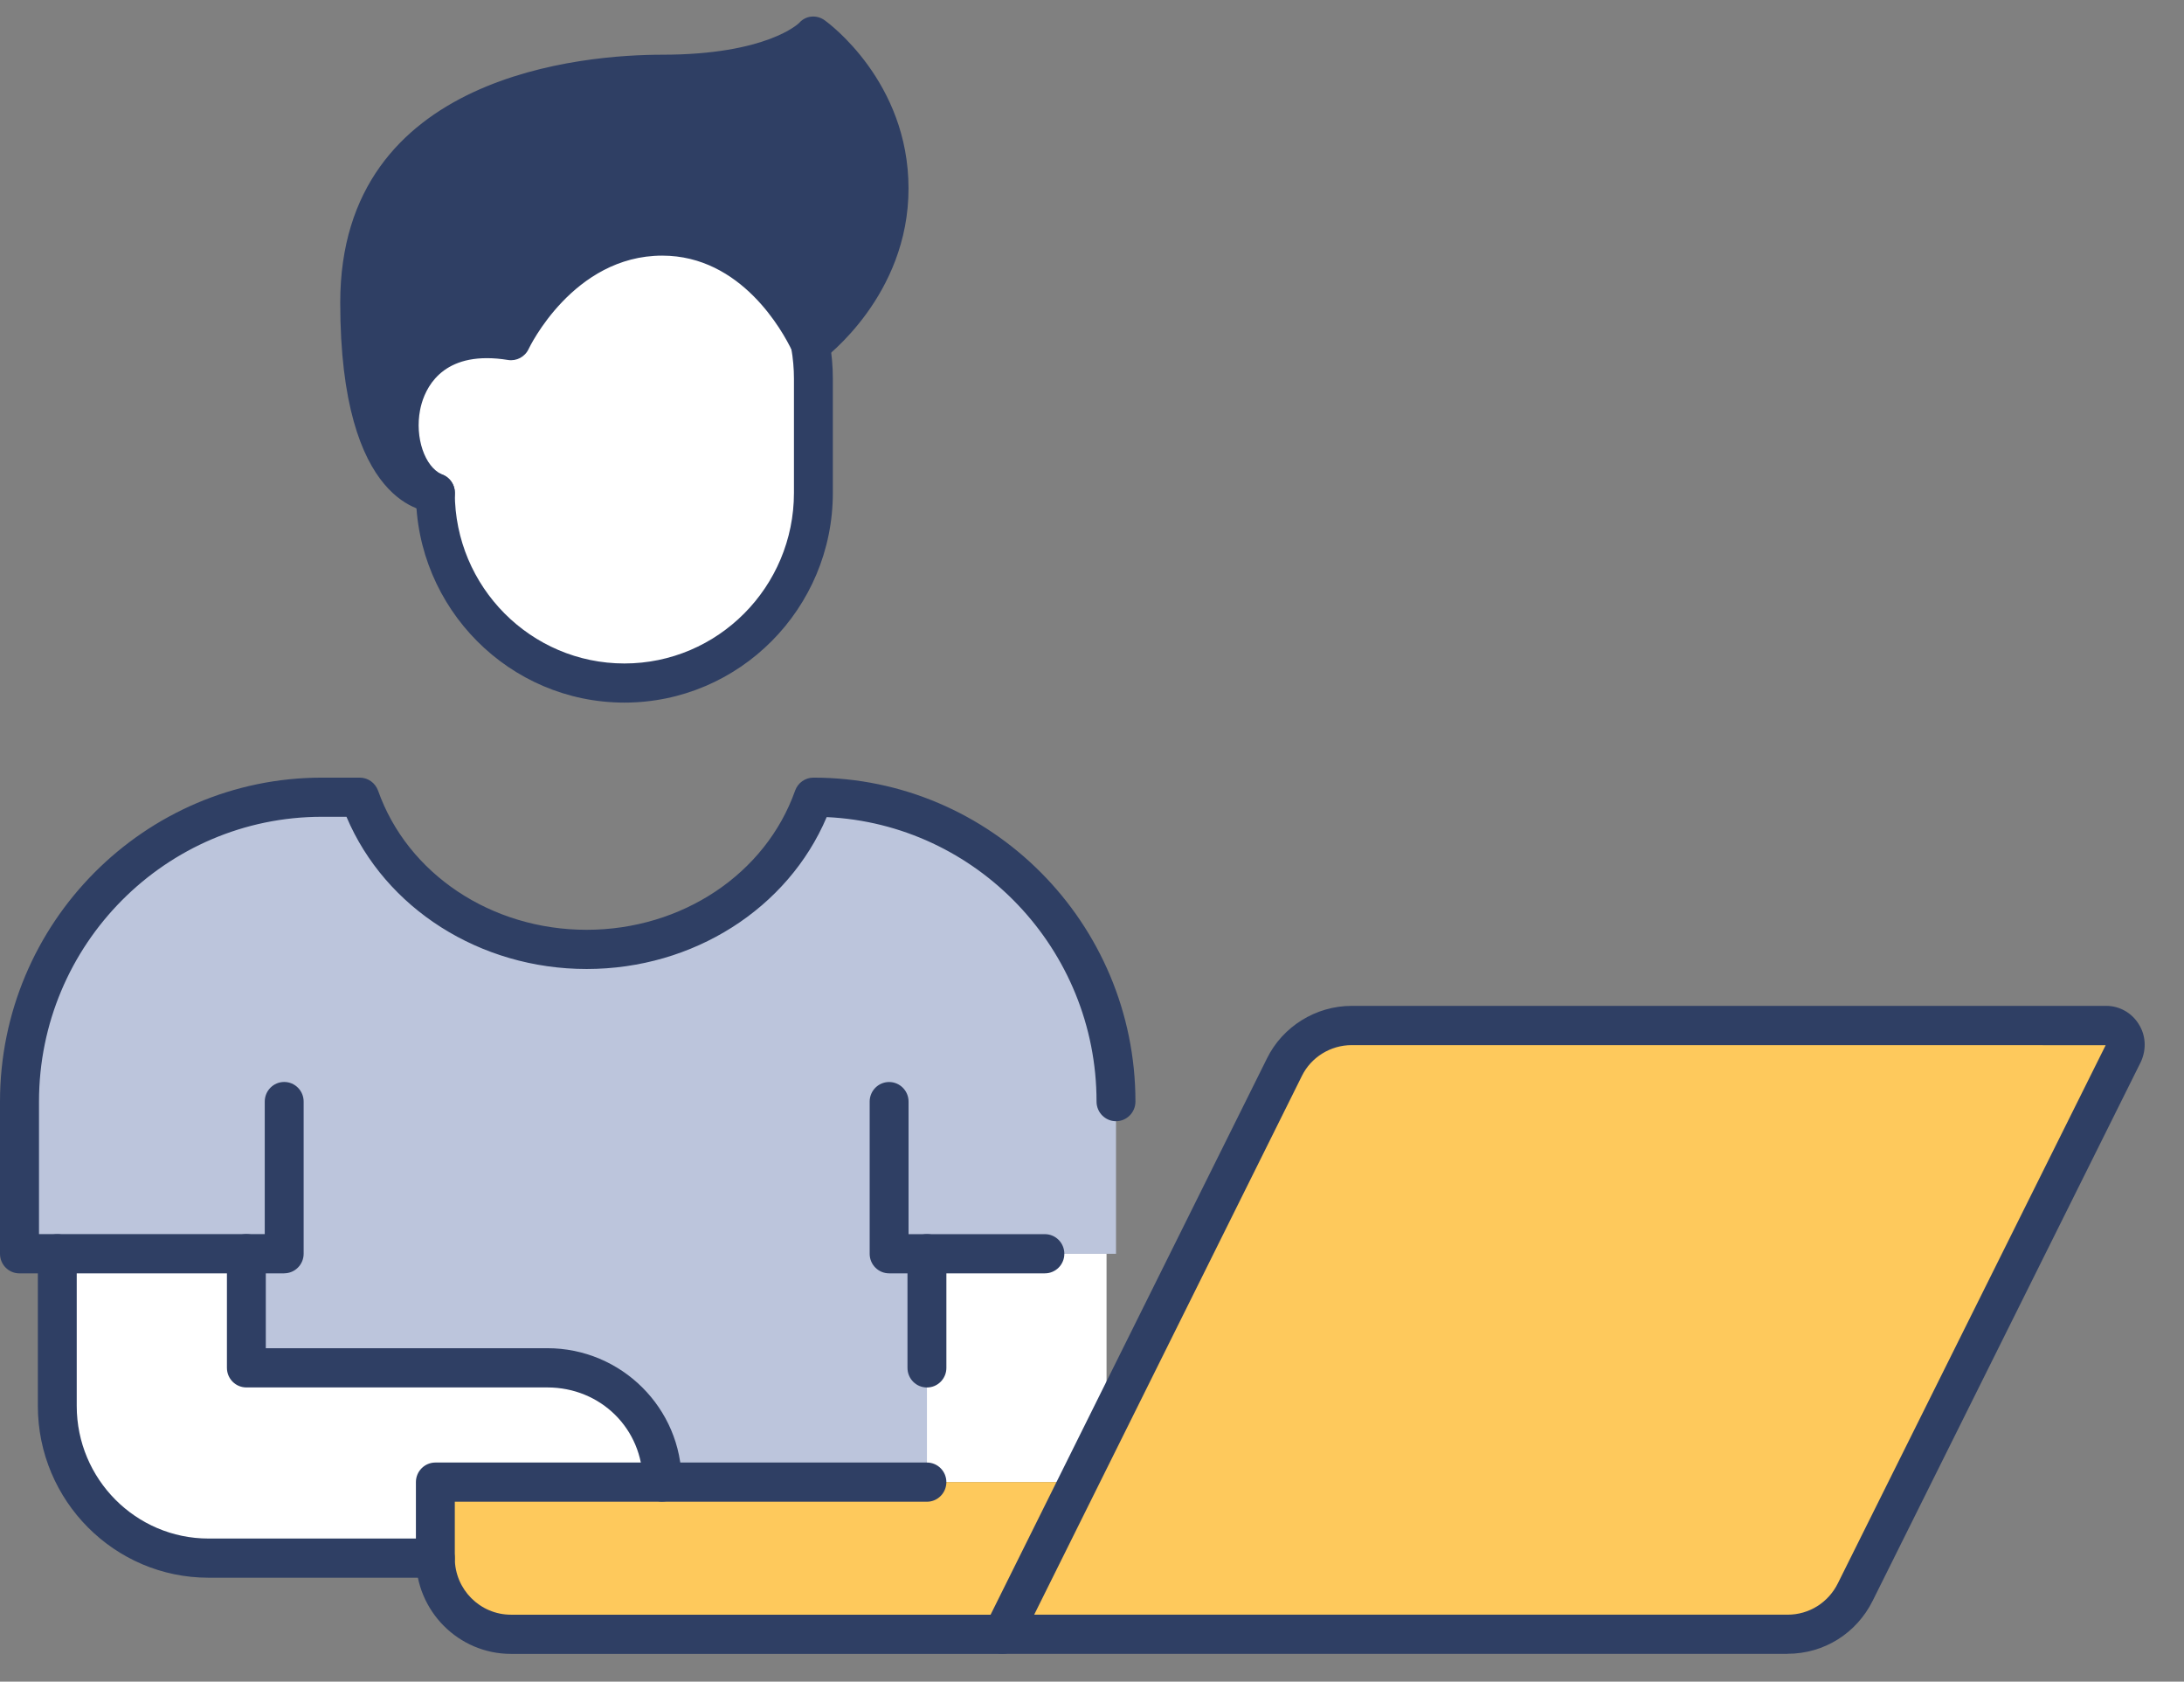 <svg width="126" height="97" viewBox="0 0 126 97" fill="none" xmlns="http://www.w3.org/2000/svg">
<rect x="0" y="0" width="126" height="97" fill="#808080" stroke="none"/>
<g clip-path="url(#clip0_227_14)">
<path d="M63.842 82.198L74.095 61.569C74.813 60.099 76.341 59.153 77.976 59.153H121.518C121.888 59.153 122.24 59.352 122.434 59.681C122.652 60.011 122.652 60.404 122.501 60.755L107.032 91.829C106.293 93.321 104.785 94.267 103.127 94.267H57.841L62.205 85.487L63.839 82.195L63.842 82.198Z" fill="#FEC95C"/>
<path d="M53.48 72.321V85.488H38.209C38.209 81.799 35.243 78.904 31.577 78.904H14.214V72.321H1.126V63.541C1.126 53.843 8.934 45.984 18.577 45.984H20.758C22.613 51.228 27.893 54.764 33.845 54.764C39.798 54.764 45.077 51.231 46.933 45.984C56.573 45.984 64.385 53.84 64.385 63.541V72.321H53.477H53.48Z" fill="#BCC5DC"/>
<path d="M63.839 72.32V82.194L62.202 85.486H62.181H54.152H53.476V78.9V72.32H60.283H63.839Z" fill="white"/>
<path d="M62.206 85.489L57.843 94.269H29.484C27.085 94.269 25.12 92.296 25.12 89.879V85.489H62.206Z" fill="#FEC95C"/>
<path d="M46.934 2.094C46.934 2.094 51.297 5.211 51.297 10.873C51.297 16.534 46.761 19.868 46.761 19.868C46.761 19.868 46.761 19.847 46.74 19.801C46.412 19.099 43.753 13.615 38.21 13.615C32.298 13.615 29.487 19.649 29.487 19.649C21.983 18.419 21.743 27.067 25.124 28.427C25.124 28.427 20.761 28.427 20.761 17.455C20.761 4.421 35.854 4.29 38.21 4.29C45.014 4.29 46.934 2.094 46.934 2.094Z" fill="#2F3F64"/>
<path d="M46.928 21.843V28.426C46.928 34.481 42.044 39.398 36.022 39.398C30 39.398 25.116 34.481 25.116 28.426C21.735 27.065 21.974 18.418 29.479 19.647C29.479 19.647 32.292 13.613 38.202 13.613C43.742 13.613 46.404 19.098 46.731 19.799C46.752 19.845 46.752 19.866 46.752 19.866C46.862 20.504 46.928 21.16 46.928 21.843Z" fill="white"/>
<path d="M38.208 85.488H25.121V89.878H12.033C7.211 89.878 3.309 85.949 3.309 81.101V72.324H14.216V78.907H31.58C35.246 78.907 38.212 81.806 38.212 85.491L38.208 85.488Z" fill="white"/>
<path d="M103.13 95.398H57.844C57.456 95.398 57.092 95.196 56.889 94.861C56.686 94.528 56.665 94.11 56.841 93.759L73.091 61.059C73.992 59.216 75.911 58.02 77.98 58.02H121.522C122.277 58.02 122.989 58.423 123.387 59.073C123.787 59.696 123.844 60.489 123.532 61.203C123.523 61.221 123.517 61.239 123.508 61.257L108.04 92.332C107.103 94.22 105.223 95.392 103.13 95.392V95.398ZM59.664 93.137H103.133C104.367 93.137 105.477 92.444 106.032 91.325L121.482 60.287L77.98 60.284C76.763 60.284 75.635 60.983 75.105 62.069L59.664 93.137Z" fill="#2F3F64"/>
<path d="M36.026 40.527C29.392 40.527 23.995 35.098 23.995 28.427C23.995 27.801 24.498 27.298 25.117 27.298C25.735 27.298 26.239 27.805 26.239 28.427C26.239 33.853 30.629 38.27 36.023 38.27C41.417 38.27 45.805 33.856 45.805 28.427V21.844C45.805 21.261 45.753 20.679 45.647 20.063C45.541 19.447 45.95 18.864 46.56 18.757C47.175 18.65 47.754 19.062 47.858 19.675C47.985 20.419 48.049 21.13 48.049 21.844V28.427C48.049 35.101 42.651 40.527 36.02 40.527H36.026Z" fill="#2F3F64"/>
<path d="M25.118 91.005H12.032C6.601 91.005 2.184 86.561 2.184 81.097V72.321C2.184 71.696 2.687 71.189 3.305 71.189C3.924 71.189 4.427 71.696 4.427 72.321V81.097C4.427 85.313 7.838 88.745 12.029 88.745H25.115C25.737 88.745 26.237 89.251 26.237 89.876C26.237 90.501 25.734 91.008 25.115 91.008L25.118 91.005Z" fill="#2F3F64"/>
<path d="M38.206 86.615C37.585 86.615 37.084 86.109 37.084 85.484C37.084 82.427 34.665 80.029 31.575 80.029H14.214C13.592 80.029 13.092 79.523 13.092 78.898V72.315C13.092 71.69 13.595 71.184 14.214 71.184C14.832 71.184 15.335 71.69 15.335 72.315V77.766H31.575C35.85 77.766 39.328 81.225 39.328 85.481C39.328 86.106 38.825 86.612 38.206 86.612V86.615Z" fill="#2F3F64"/>
<path d="M60.282 73.448H51.295C50.673 73.448 50.173 72.942 50.173 72.32V63.541C50.173 62.919 50.676 62.412 51.295 62.412C51.913 62.412 52.417 62.919 52.417 63.541V71.188H60.282C60.903 71.188 61.404 71.694 61.404 72.32C61.404 72.945 60.9 73.448 60.282 73.448Z" fill="#2F3F64"/>
<path d="M16.393 73.45H1.122C0.5 73.45 0 72.943 0 72.321V63.541C0 53.239 8.333 44.855 18.573 44.855H20.754C21.23 44.855 21.651 45.158 21.812 45.606C23.51 50.408 28.344 53.632 33.842 53.632C39.339 53.632 44.173 50.408 45.871 45.606C46.032 45.154 46.453 44.855 46.929 44.855C57.173 44.855 65.506 53.239 65.506 63.541C65.506 64.166 65.002 64.673 64.384 64.673C63.765 64.673 63.262 64.166 63.262 63.541C63.262 54.74 56.345 47.534 47.694 47.131C45.456 52.403 39.997 55.893 33.845 55.893C27.692 55.893 22.221 52.397 19.989 47.113H18.576C9.573 47.113 2.25 54.48 2.25 63.538V71.186H15.274V63.538C15.274 62.916 15.777 62.409 16.396 62.409C17.015 62.409 17.518 62.916 17.518 63.538V72.318C17.518 72.94 17.015 73.446 16.396 73.446L16.393 73.45Z" fill="#2F3F64"/>
<path d="M25.12 29.554H25.114C24.553 29.554 19.629 29.215 19.629 17.453C19.629 4.187 33.846 3.156 38.203 3.156C44.256 3.156 46.087 1.341 46.105 1.323C46.484 0.89 47.112 0.835 47.578 1.17C47.776 1.311 52.415 4.697 52.415 10.87C52.415 17.044 47.621 20.629 47.418 20.781C47.075 21.031 46.624 21.068 46.248 20.876C45.978 20.738 45.781 20.501 45.69 20.22C45.165 19.128 42.779 14.745 38.206 14.745C33.067 14.745 30.523 20.073 30.499 20.128C30.287 20.586 29.796 20.845 29.301 20.763C28.877 20.693 28.471 20.659 28.088 20.659C25.129 20.659 24.407 22.752 24.235 23.655C23.931 25.241 24.502 26.916 25.484 27.358C25.927 27.51 26.245 27.931 26.245 28.428C26.245 29.054 25.742 29.56 25.123 29.56L25.12 29.554ZM46.9 3.541C45.696 4.312 43.115 5.416 38.203 5.416C33.291 5.416 21.876 6.588 21.876 17.453C21.876 19.473 22.024 21.077 22.258 22.355C22.958 20.311 24.768 18.399 28.085 18.399C28.337 18.399 28.592 18.411 28.855 18.432C29.88 16.688 32.897 12.484 38.2 12.484C42.952 12.484 45.802 16.001 47.06 18.06C48.267 16.807 50.162 14.293 50.162 10.87C50.162 7.079 48 4.575 46.896 3.541H46.9Z" fill="#2F3F64"/>
<path d="M57.84 95.399H29.481C26.454 95.399 23.995 92.922 23.995 89.88V85.49C23.995 84.868 24.498 84.361 25.117 84.361H53.476C54.098 84.361 54.598 84.868 54.598 85.49C54.598 86.113 54.095 86.622 53.476 86.622H26.239V89.88C26.239 91.677 27.692 93.138 29.481 93.138H57.84C58.461 93.138 58.962 93.645 58.962 94.267C58.962 94.889 58.458 95.396 57.84 95.396V95.399Z" fill="#2F3F64"/>
<path d="M53.477 80.032C52.856 80.032 52.355 79.526 52.355 78.901V72.318C52.355 71.693 52.859 71.186 53.477 71.186C54.096 71.186 54.599 71.693 54.599 72.318V78.901C54.599 79.526 54.096 80.032 53.477 80.032Z" fill="#2F3F64"/>
</g>
<defs>
<clipPath id="clip0_227_14">
<rect width="125.152" height="96.047" fill="white" transform="translate(0 0.953)"/>
</clipPath>
</defs>
</svg>
